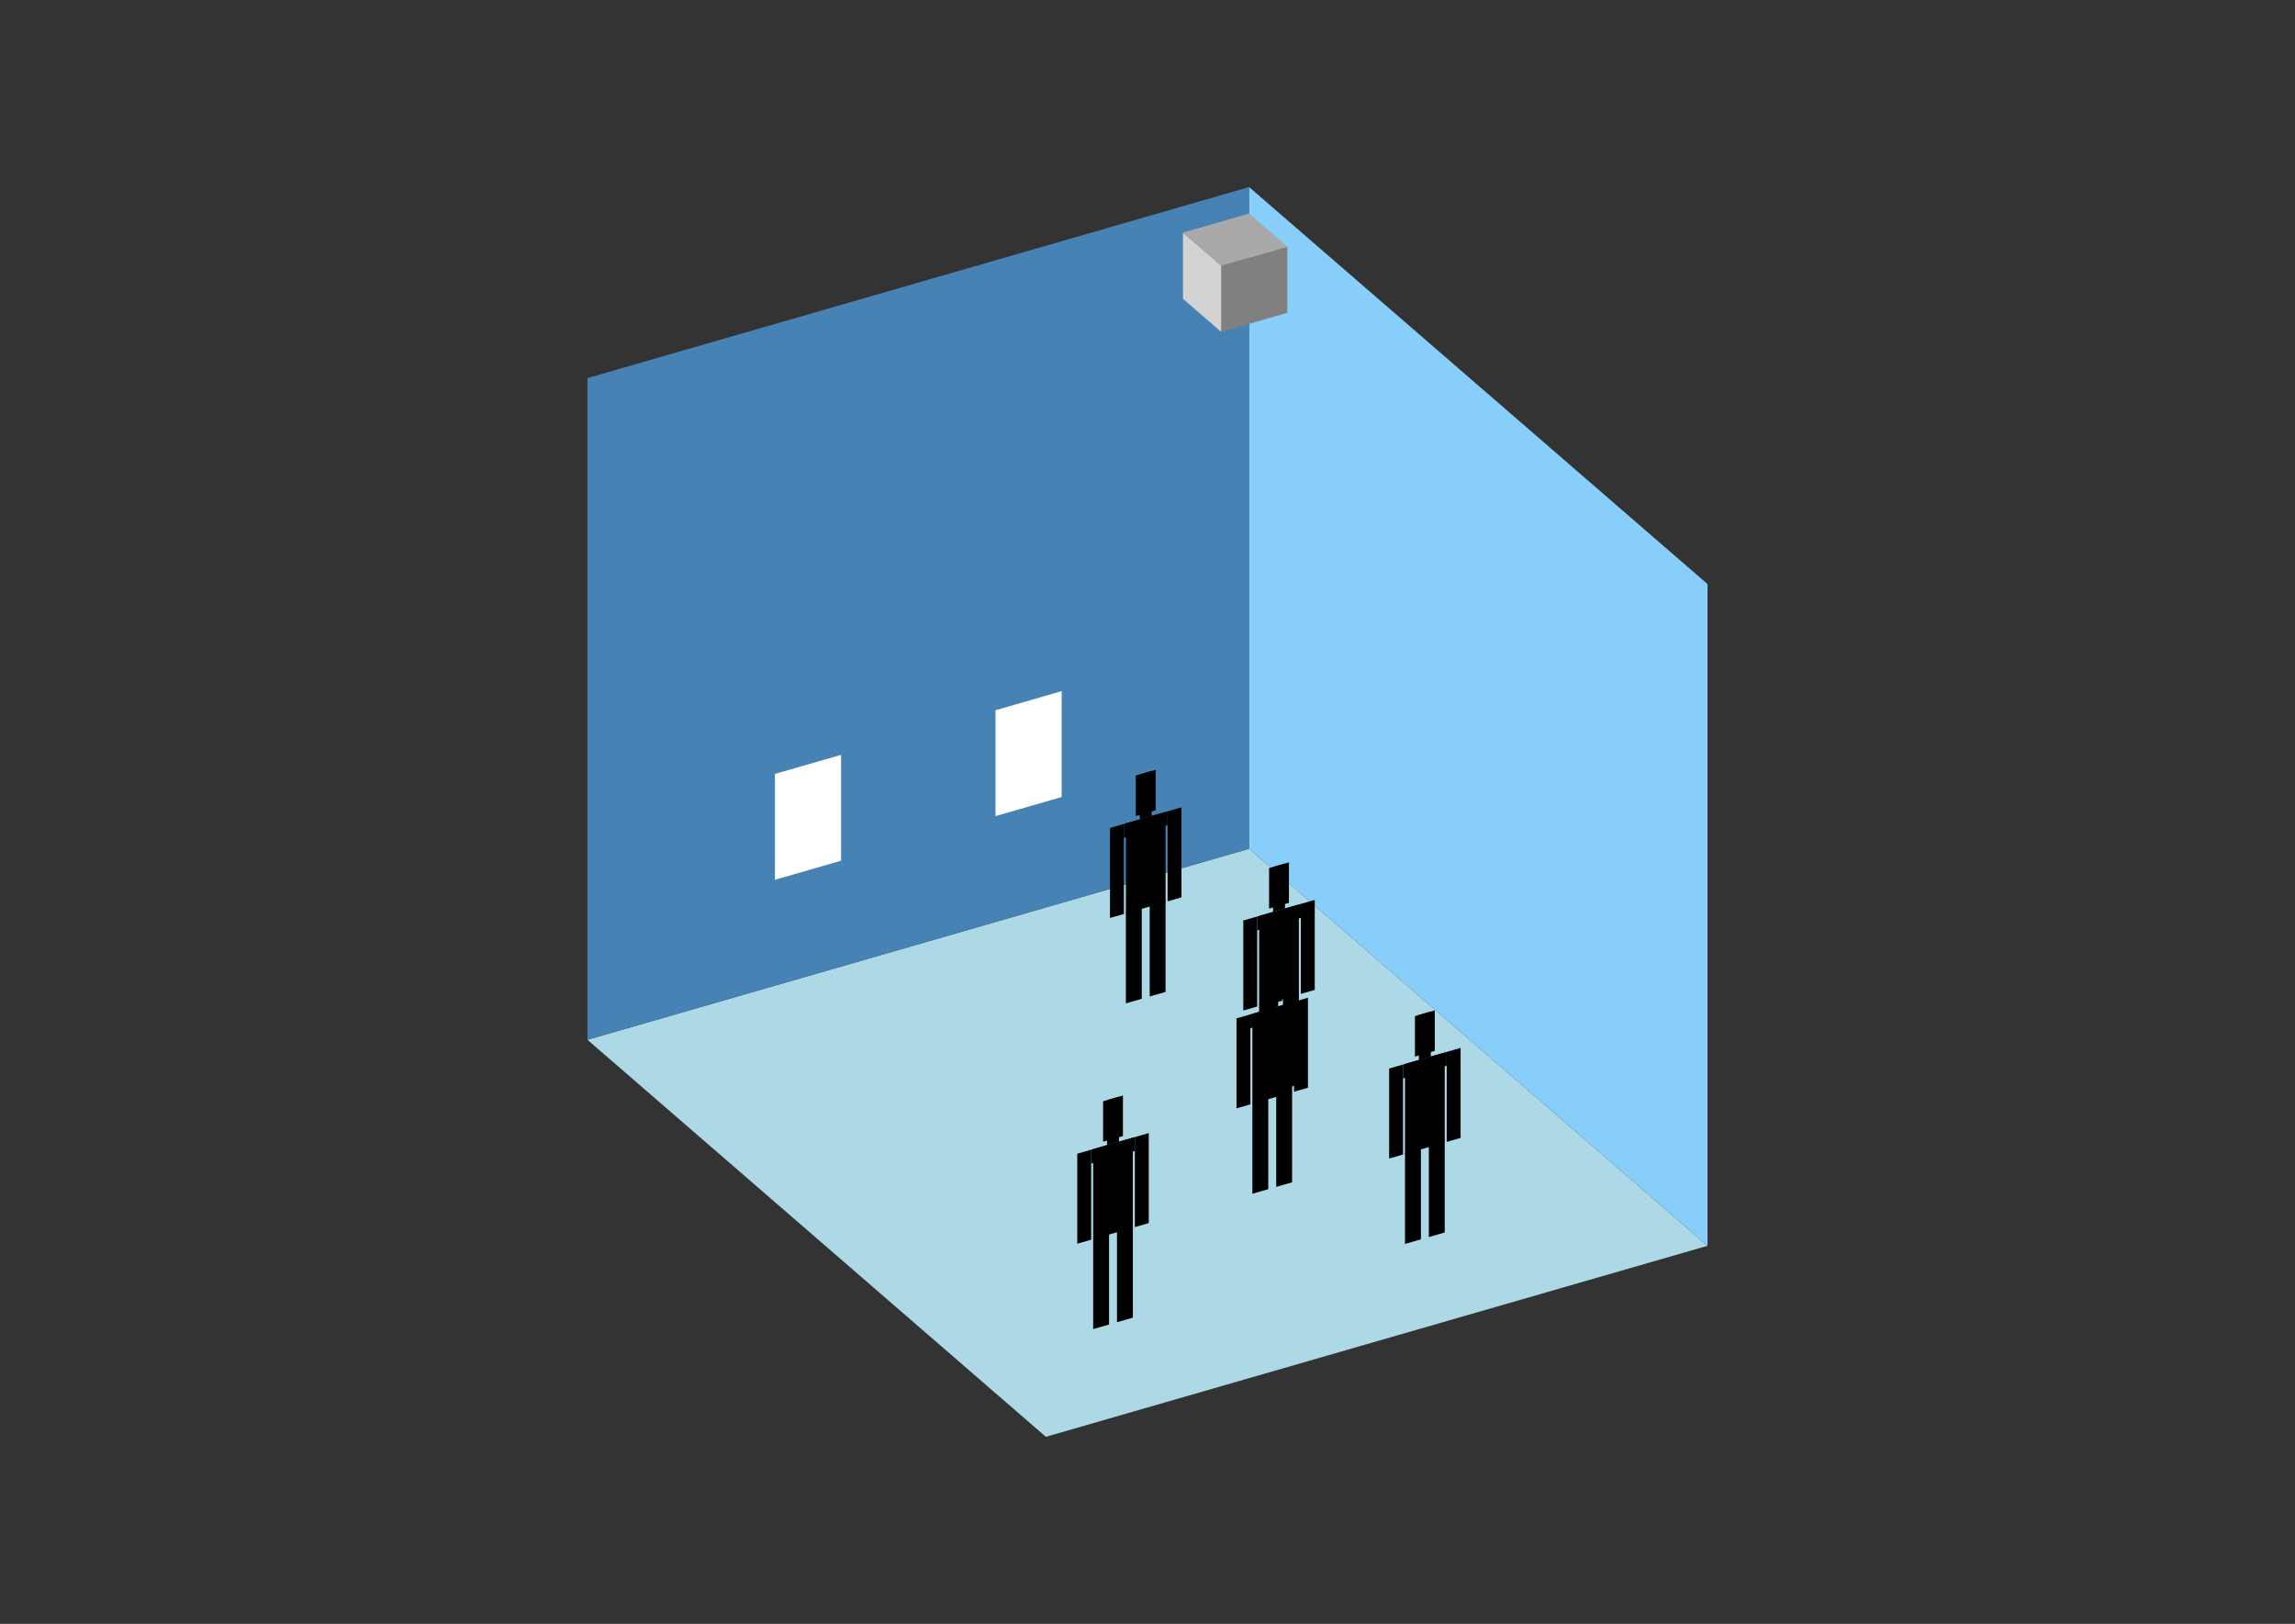 <?xml version="1.0" encoding="UTF-8"?>
<svg
  xmlns="http://www.w3.org/2000/svg"
  width="848"
  height="600"
  style="background-color:white"
>
  <rect width="100%" height="100%" fill="#333333" stroke="none"/>
  <polygon fill="lightblue" points="386.449,530.88 217.063,384.187 461.551,313.609 630.937,460.302" />
  <polygon fill="steelblue" points="217.063,384.187 217.063,139.698 461.551,69.12 461.551,313.609" />
  <polygon fill="lightskyblue" points="630.937,460.302 630.937,215.813 461.551,69.12 461.551,313.609" />
  <polygon fill="white" points="286.334,325.071 286.334,285.953 310.783,278.895 310.783,318.014" />
  <polygon fill="white" points="367.83,301.545 367.83,262.427 392.279,255.37 392.279,294.488" />
  <polygon fill="grey" points="451.218,122.631 451.218,98.182 475.666,91.124 475.666,115.573" />
  <polygon fill="lightgrey" points="451.218,122.631 451.218,98.182 437.102,85.958 437.102,110.407" />
  <polygon fill="darkgrey" points="451.218,98.182 437.102,85.958 461.551,78.9 475.666,91.124" />
  <polygon fill="hsl(360.0,50.0%,72.092%)" points="416.01,370.73 416.01,337.147 421.877,335.453 421.877,369.036" />
  <polygon fill="hsl(360.0,50.0%,72.092%)" points="430.679,366.495 430.679,332.912 424.811,334.606 424.811,368.189" />
  <polygon fill="hsl(360.0,50.0%,72.092%)" points="410.142,339.173 410.142,305.923 415.276,304.441 415.276,337.691" />
  <polygon fill="hsl(360.0,50.0%,72.092%)" points="431.413,333.033 431.413,299.783 436.547,298.301 436.547,331.551" />
  <polygon fill="hsl(360.0,50.0%,72.092%)" points="415.276,309.575 415.276,304.441 431.413,299.783 431.413,304.917" />
  <polygon fill="hsl(360.0,50.0%,72.092%)" points="416.01,337.48 416.01,304.229 430.679,299.995 430.679,333.245" />
  <polygon fill="hsl(360.0,50.0%,72.092%)" points="419.677,301.508 419.677,286.545 427.012,284.428 427.012,299.391" />
  <polygon fill="hsl(360.0,50.0%,72.092%)" points="421.144,302.747 421.144,286.122 425.545,284.851 425.545,301.477" />
  <polygon fill="hsl(360.0,50.0%,59.715%)" points="465.259,404.927 465.259,371.344 471.127,369.651 471.127,403.234" />
  <polygon fill="hsl(360.0,50.0%,59.715%)" points="479.928,400.693 479.928,367.11 474.061,368.804 474.061,402.387" />
  <polygon fill="hsl(360.0,50.0%,59.715%)" points="459.391,373.371 459.391,340.12 464.526,338.638 464.526,371.889" />
  <polygon fill="hsl(360.0,50.0%,59.715%)" points="480.662,367.231 480.662,333.98 485.796,332.498 485.796,365.748" />
  <polygon fill="hsl(360.0,50.0%,59.715%)" points="464.526,343.773 464.526,338.638 480.662,333.98 480.662,339.114" />
  <polygon fill="hsl(360.0,50.0%,59.715%)" points="465.259,371.677 465.259,338.427 479.928,334.192 479.928,367.442" />
  <polygon fill="hsl(360.0,50.0%,59.715%)" points="468.927,335.705 468.927,320.743 476.261,318.625 476.261,333.588" />
  <polygon fill="hsl(360.0,50.0%,59.715%)" points="470.393,336.944 470.393,320.319 474.794,319.049 474.794,335.674" />
  <polygon fill="hsl(360.0,50.0%,50.66%)" points="462.753,441.075 462.753,407.493 468.621,405.799 468.621,439.382" />
  <polygon fill="hsl(360.0,50.0%,50.66%)" points="477.423,436.841 477.423,403.258 471.555,404.952 471.555,438.535" />
  <polygon fill="hsl(360.0,50.0%,50.66%)" points="456.886,409.519 456.886,376.268 462.02,374.786 462.02,408.037" />
  <polygon fill="hsl(360.0,50.0%,50.66%)" points="478.156,403.379 478.156,370.128 483.29,368.646 483.29,401.896" />
  <polygon fill="hsl(360.0,50.0%,50.66%)" points="462.02,379.921 462.02,374.786 478.156,370.128 478.156,375.262" />
  <polygon fill="hsl(360.0,50.0%,50.66%)" points="462.753,407.825 462.753,374.575 477.423,370.34 477.423,403.59" />
  <polygon fill="hsl(360.0,50.0%,50.66%)" points="466.421,371.853 466.421,356.891 473.755,354.773 473.755,369.736" />
  <polygon fill="hsl(360.0,50.0%,50.66%)" points="467.888,373.092 467.888,356.467 472.288,355.197 472.288,371.822" />
  <polygon fill="hsl(360.0,50.0%,42.218%)" points="403.925,491.081 403.925,457.498 409.793,455.804 409.793,489.387" />
  <polygon fill="hsl(360.0,50.0%,42.218%)" points="418.594,486.846 418.594,453.263 412.727,454.957 412.727,488.54" />
  <polygon fill="hsl(360.0,50.0%,42.218%)" points="398.057,459.525 398.057,426.274 403.192,424.792 403.192,458.042" />
  <polygon fill="hsl(360.0,50.0%,42.218%)" points="419.328,453.384 419.328,420.134 424.462,418.652 424.462,451.902" />
  <polygon fill="hsl(360.0,50.0%,42.218%)" points="403.192,429.926 403.192,424.792 419.328,420.134 419.328,425.268" />
  <polygon fill="hsl(360.0,50.0%,42.218%)" points="403.925,457.831 403.925,424.58 418.594,420.346 418.594,453.596" />
  <polygon fill="hsl(360.0,50.0%,42.218%)" points="407.592,421.859 407.592,406.896 414.927,404.779 414.927,419.742" />
  <polygon fill="hsl(360.0,50.0%,42.218%)" points="409.059,423.098 409.059,406.473 413.46,405.202 413.46,421.828" />
  <polygon fill="hsl(360.0,50.0%,41.758%)" points="519.152,459.616 519.152,426.033 525.019,424.339 525.019,457.922" />
  <polygon fill="hsl(360.0,50.0%,41.758%)" points="533.821,455.381 533.821,421.798 527.953,423.492 527.953,457.075" />
  <polygon fill="hsl(360.0,50.0%,41.758%)" points="513.284,428.059 513.284,394.809 518.418,393.327 518.418,426.577" />
  <polygon fill="hsl(360.0,50.0%,41.758%)" points="534.555,421.919 534.555,388.669 539.689,387.187 539.689,420.437" />
  <polygon fill="hsl(360.0,50.0%,41.758%)" points="518.418,398.461 518.418,393.327 534.555,388.669 534.555,393.803" />
  <polygon fill="hsl(360.0,50.0%,41.758%)" points="519.152,426.366 519.152,393.115 533.821,388.881 533.821,422.131" />
  <polygon fill="hsl(360.0,50.0%,41.758%)" points="522.819,390.394 522.819,375.431 530.154,373.314 530.154,388.277" />
  <polygon fill="hsl(360.0,50.0%,41.758%)" points="524.286,391.633 524.286,375.008 528.687,373.737 528.687,390.363" />
</svg>
